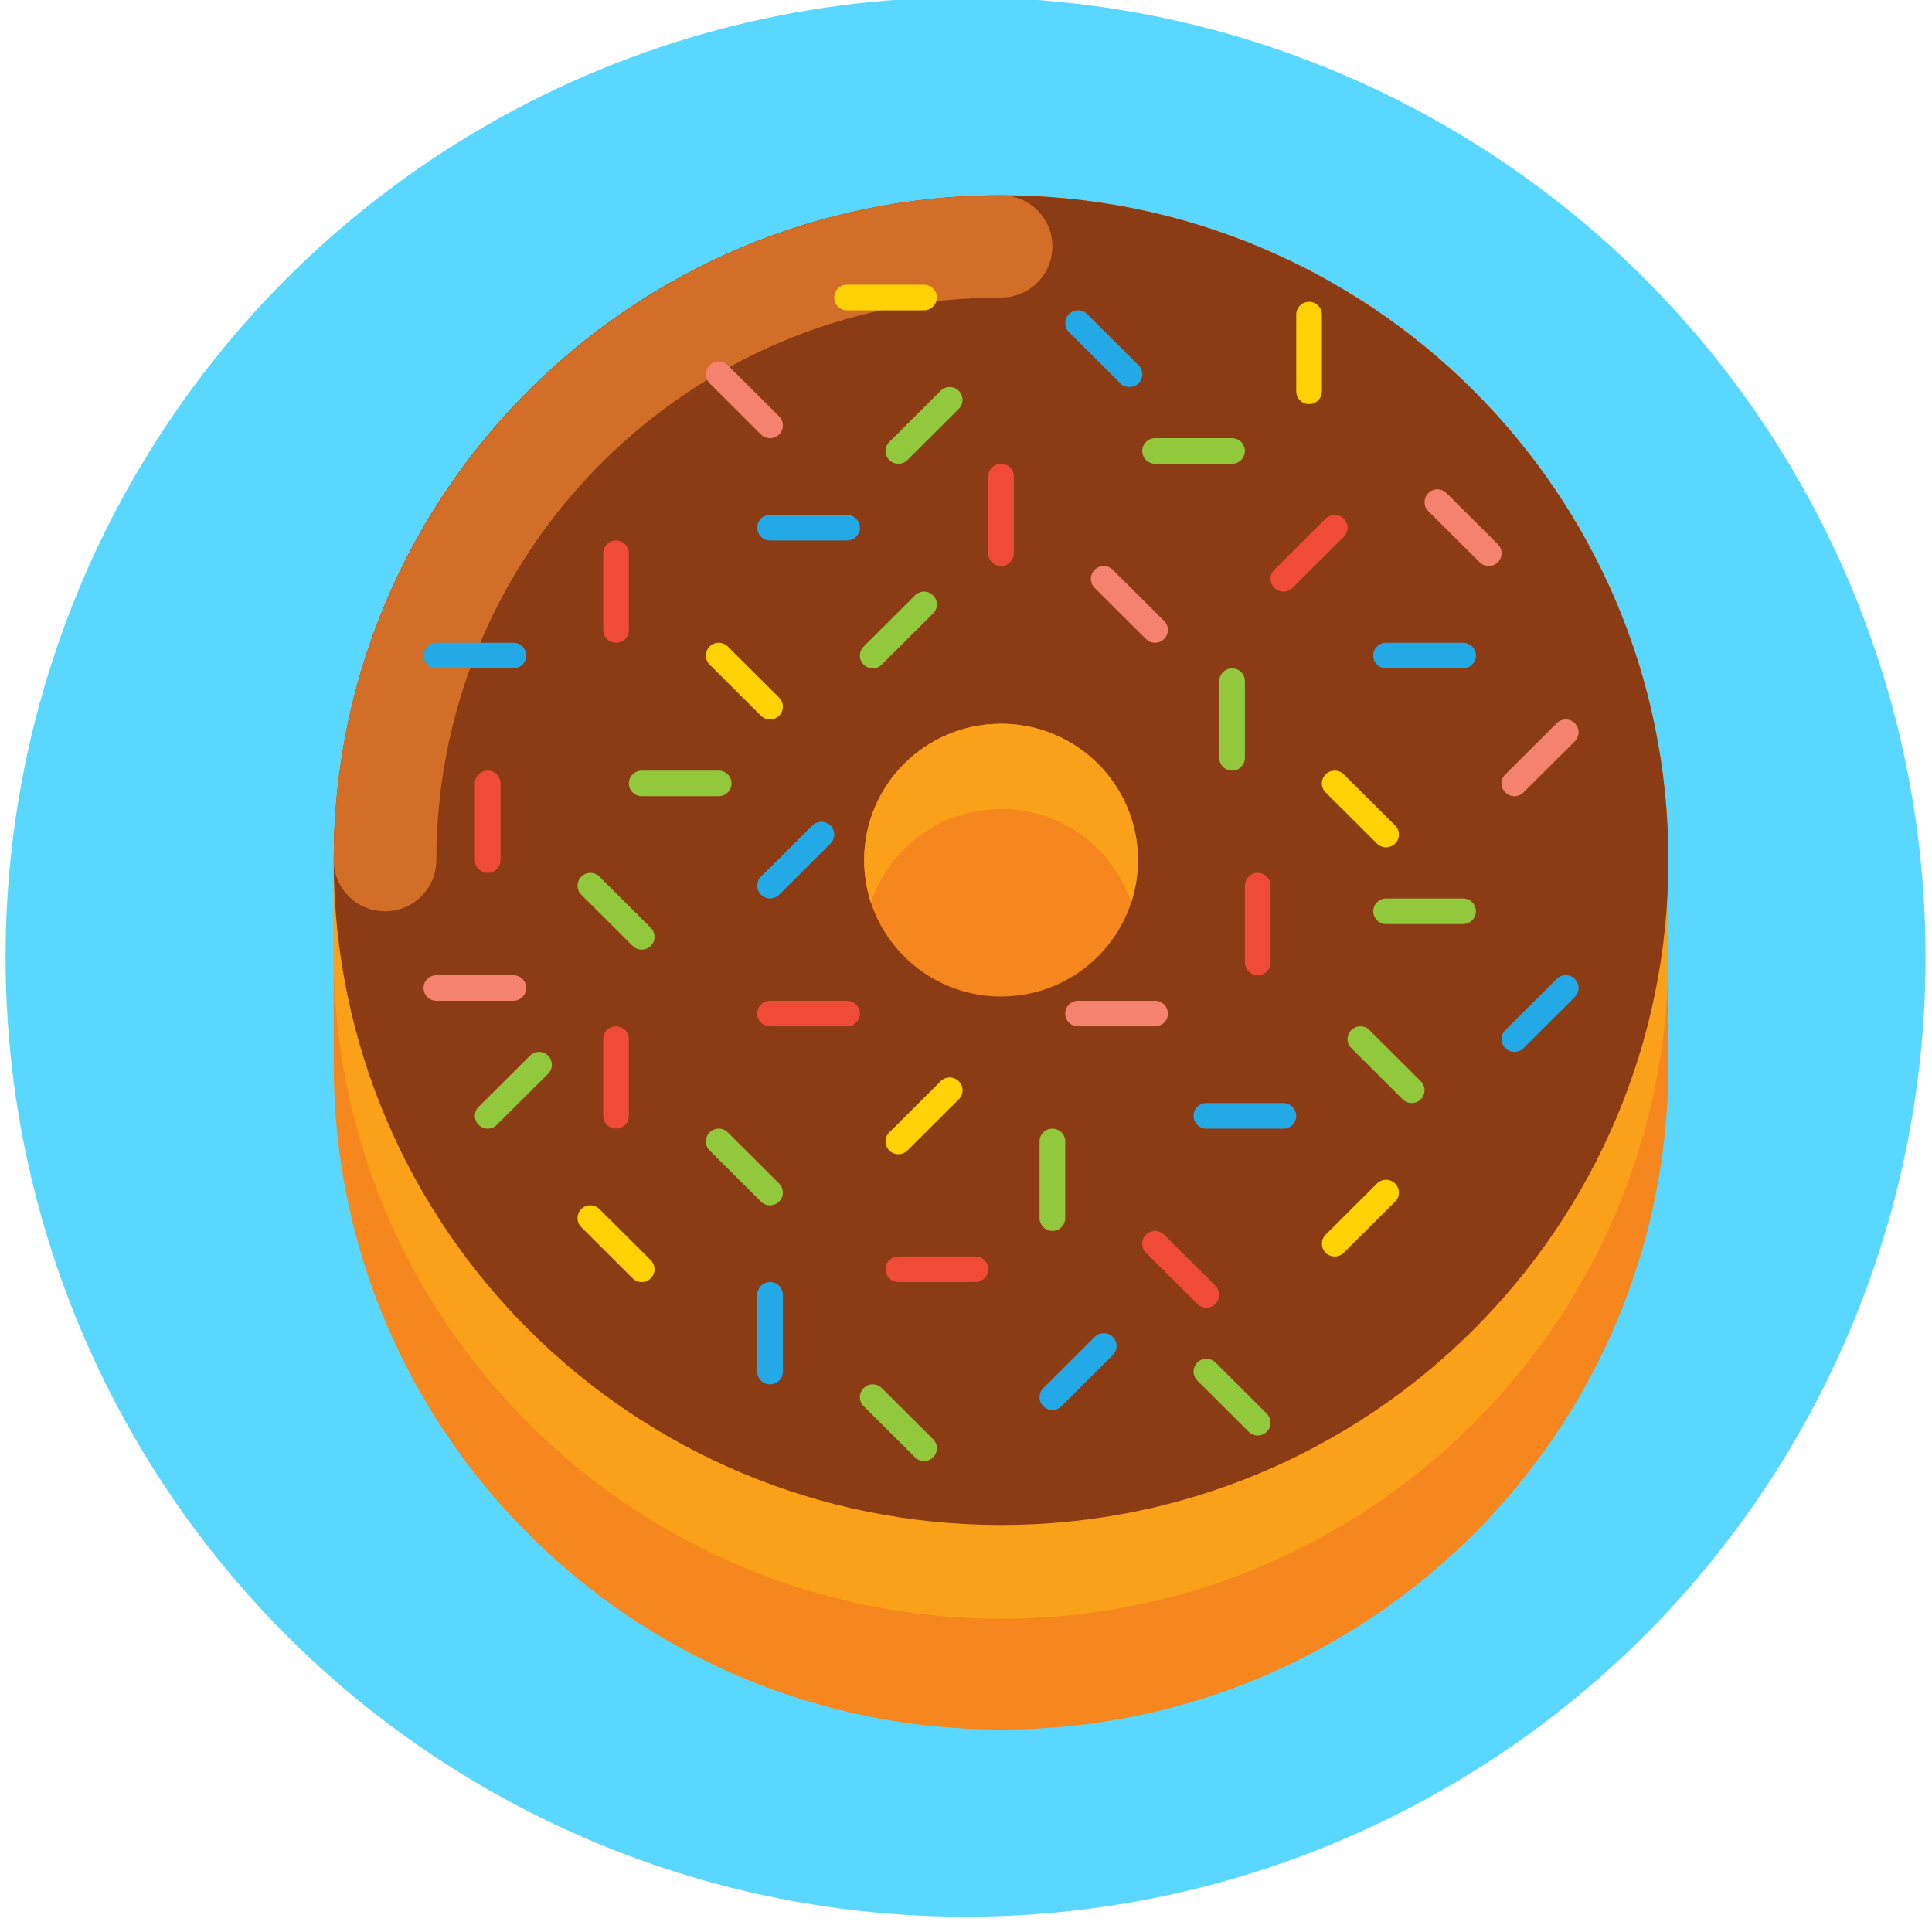 <?xml version="1.0" encoding="UTF-8" standalone="no"?>
<!DOCTYPE svg PUBLIC "-//W3C//DTD SVG 1.1//EN" "http://www.w3.org/Graphics/SVG/1.1/DTD/svg11.dtd">
<svg width="100%" height="100%" viewBox="0 0 166 166" version="1.1" xmlns="http://www.w3.org/2000/svg" xmlns:xlink="http://www.w3.org/1999/xlink" xml:space="preserve" xmlns:serif="http://www.serif.com/" style="fill-rule:evenodd;clip-rule:evenodd;stroke-linejoin:round;stroke-miterlimit:2;">
    <g transform="matrix(1,0,0,1,-5592,-880)">
        <g transform="matrix(1.63,0,0,1.753,-2950.67,16)">
            <g transform="matrix(1.1,0,0,1.019,-521.458,84.816)">
                <g id="Snack">
                    <g>
                        <g transform="matrix(0.581,0,0,0.583,2384.41,64.295)">
                            <circle cx="4992.03" cy="655.544" r="79.18" style="fill:rgb(90,215,255);"/>
                        </g>
                        <g transform="matrix(0.205,0,0,0.205,5254.5,409.837)">
                            <path d="M312,156C312,69.844 242.156,0 156,0C69.844,0 0,69.844 0,156L0,204C0,290.156 69.844,360 156,360C242.156,360 312,290.156 312,204L312,156Z" style="fill:rgb(245,135,30);fill-rule:nonzero;"/>
                            <path d="M312,156C312,69.844 242.156,0 156,0C69.844,0 0,69.844 0,156L0,178C0,264.156 69.844,334 156,334C242.156,334 312,264.156 312,178L312,156Z" style="fill:rgb(250,160,25);fill-rule:nonzero;"/>
                            <path d="M312,156C312,242.156 242.156,312 156,312C69.844,312 0,242.156 0,156C0,69.844 69.844,0 156,0C242.156,0 312,69.844 312,156Z" style="fill:rgb(140,60,20);fill-rule:nonzero;"/>
                            <path d="M12,168C5.371,168 0,162.629 0,156C0,69.98 69.98,0 156,0C162.629,0 168,5.371 168,12C168,18.629 162.629,24 156,24C83.215,24 24,83.215 24,156C24,162.629 18.629,168 12,168Z" style="fill:rgb(210,110,40);fill-rule:nonzero;"/>
                            <path d="M188,156C188,173.672 173.672,188 156,188C138.328,188 124,173.672 124,156C124,138.328 138.328,124 156,124C173.672,124 188,138.328 188,156Z" style="fill:rgb(245,135,30);fill-rule:nonzero;"/>
                            <path d="M156,144C170.18,144 182.207,153.223 186.406,166C187.441,162.855 188,159.492 188,156C188,138.328 173.672,124 156,124C138.328,124 124,138.328 124,156C124,159.492 124.559,162.855 125.594,166C129.793,153.223 141.82,144 156,144Z" style="fill:rgb(250,160,25);fill-rule:nonzero;"/>
                            <path d="M156,87C154.344,87 153,85.656 153,84L153,66C153,64.344 154.344,63 156,63C157.656,63 159,64.344 159,66L159,84C159,85.656 157.656,87 156,87Z" style="fill:rgb(240,75,55);fill-rule:nonzero;"/>
                            <path d="M210,63L192,63C190.344,63 189,61.656 189,60C189,58.344 190.344,57 192,57L210,57C211.656,57 213,58.344 213,60C213,61.656 211.656,63 210,63Z" style="fill:rgb(145,200,60);fill-rule:nonzero;"/>
                            <path d="M192,105C191.23,105 190.465,104.707 189.879,104.121L177.879,92.121C176.707,90.949 176.707,89.051 177.879,87.879C179.051,86.707 180.949,86.707 182.121,87.879L194.121,99.879C195.293,101.051 195.293,102.949 194.121,104.121C193.535,104.707 192.77,105 192,105Z" style="fill:rgb(245,130,110);fill-rule:nonzero;"/>
                            <path d="M270,87C269.23,87 268.465,86.707 267.879,86.121L255.879,74.121C254.707,72.949 254.707,71.051 255.879,69.879C257.051,68.707 258.949,68.707 260.121,69.879L272.121,81.879C273.293,83.051 273.293,84.949 272.121,86.121C271.535,86.707 270.77,87 270,87Z" style="fill:rgb(245,130,110);fill-rule:nonzero;"/>
                            <path d="M186,45C185.23,45 184.465,44.707 183.879,44.121L171.879,32.121C170.707,30.949 170.707,29.051 171.879,27.879C173.051,26.707 174.949,26.707 176.121,27.879L188.121,39.879C189.293,41.051 189.293,42.949 188.121,44.121C187.535,44.707 186.77,45 186,45Z" style="fill:rgb(35,170,230);fill-rule:nonzero;"/>
                            <path d="M222,93C221.23,93 220.465,92.707 219.879,92.121C218.707,90.949 218.707,89.051 219.879,87.879L231.879,75.879C233.051,74.707 234.949,74.707 236.121,75.879C237.293,77.051 237.293,78.949 236.121,80.121L224.121,92.121C223.535,92.707 222.769,93 222,93Z" style="fill:rgb(240,75,55);fill-rule:nonzero;"/>
                            <path d="M210,135C208.344,135 207,133.656 207,132L207,114C207,112.344 208.344,111 210,111C211.656,111 213,112.344 213,114L213,132C213,133.656 211.656,135 210,135Z" style="fill:rgb(145,200,60);fill-rule:nonzero;"/>
                            <path d="M264,111L246,111C244.344,111 243,109.656 243,108C243,106.344 244.344,105 246,105L264,105C265.656,105 267,106.344 267,108C267,109.656 265.656,111 264,111Z" style="fill:rgb(35,170,230);fill-rule:nonzero;"/>
                            <path d="M246,153C245.23,153 244.465,152.707 243.879,152.121L231.879,140.121C230.707,138.949 230.707,137.051 231.879,135.879C233.051,134.707 234.949,134.707 236.121,135.879L248.121,147.879C249.293,149.051 249.293,150.949 248.121,152.121C247.535,152.707 246.77,153 246,153Z" style="fill:rgb(255,210,5);fill-rule:nonzero;"/>
                            <path d="M216,291C215.23,291 214.465,290.707 213.879,290.121L201.879,278.121C200.707,276.949 200.707,275.051 201.879,273.879C203.051,272.707 204.949,272.707 206.121,273.879L218.121,285.879C219.293,287.051 219.293,288.949 218.121,290.121C217.535,290.707 216.77,291 216,291Z" style="fill:rgb(145,200,60);fill-rule:nonzero;"/>
                            <path d="M276,141C275.23,141 274.465,140.707 273.879,140.121C272.707,138.949 272.707,137.051 273.879,135.879L285.879,123.879C287.051,122.707 288.949,122.707 290.121,123.879C291.293,125.051 291.293,126.949 290.121,128.121L278.121,140.121C277.535,140.707 276.77,141 276,141Z" style="fill:rgb(245,130,110);fill-rule:nonzero;"/>
                            <path d="M216,183C214.344,183 213,181.656 213,180L213,162C213,160.344 214.344,159 216,159C217.656,159 219,160.344 219,162L219,180C219,181.656 217.656,183 216,183Z" style="fill:rgb(240,75,55);fill-rule:nonzero;"/>
                            <path d="M228,49C226.344,49 225,47.656 225,46L225,28C225,26.344 226.344,25 228,25C229.656,25 231,26.344 231,28L231,46C231,47.656 229.656,49 228,49Z" style="fill:rgb(255,210,5);fill-rule:nonzero;"/>
                            <path d="M264,171L246,171C244.344,171 243,169.656 243,168C243,166.344 244.344,165 246,165L264,165C265.656,165 267,166.344 267,168C267,169.656 265.656,171 264,171Z" style="fill:rgb(145,200,60);fill-rule:nonzero;"/>
                            <path d="M252,213C251.23,213 250.465,212.707 249.879,212.121L237.879,200.121C236.707,198.949 236.707,197.051 237.879,195.879C239.051,194.707 240.949,194.707 242.121,195.879L254.121,207.879C255.293,209.051 255.293,210.949 254.121,212.121C253.535,212.707 252.77,213 252,213Z" style="fill:rgb(145,200,60);fill-rule:nonzero;"/>
                            <path d="M102,57C101.23,57 100.465,56.707 99.879,56.121L87.879,44.121C86.707,42.949 86.707,41.051 87.879,39.879C89.051,38.707 90.949,38.707 92.121,39.879L104.121,51.879C105.293,53.051 105.293,54.949 104.121,56.121C103.535,56.707 102.77,57 102,57Z" style="fill:rgb(245,130,110);fill-rule:nonzero;"/>
                            <path d="M276,201C275.23,201 274.465,200.707 273.879,200.121C272.707,198.949 272.707,197.051 273.879,195.879L285.879,183.879C287.051,182.707 288.949,182.707 290.121,183.879C291.293,185.051 291.293,186.949 290.121,188.121L278.121,200.121C277.535,200.707 276.77,201 276,201Z" style="fill:rgb(35,170,230);fill-rule:nonzero;"/>
                            <path d="M168,243C166.344,243 165,241.656 165,240L165,222C165,220.344 166.344,219 168,219C169.656,219 171,220.344 171,222L171,240C171,241.656 169.656,243 168,243Z" style="fill:rgb(145,200,60);fill-rule:nonzero;"/>
                            <path d="M222,219L204,219C202.344,219 201,217.656 201,216C201,214.344 202.344,213 204,213L222,213C223.656,213 225,214.344 225,216C225,217.656 223.656,219 222,219Z" style="fill:rgb(35,170,230);fill-rule:nonzero;"/>
                            <path d="M204,261C203.23,261 202.465,260.707 201.879,260.121L189.879,248.121C188.707,246.949 188.707,245.051 189.879,243.879C191.051,242.707 192.949,242.707 194.121,243.879L206.121,255.879C207.293,257.051 207.293,258.949 206.121,260.121C205.535,260.707 204.77,261 204,261Z" style="fill:rgb(240,75,55);fill-rule:nonzero;"/>
                            <path d="M234,249C233.23,249 232.465,248.707 231.879,248.121C230.707,246.949 230.707,245.051 231.879,243.879L243.879,231.879C245.051,230.707 246.949,230.707 248.121,231.879C249.293,233.051 249.293,234.949 248.121,236.121L236.121,248.121C235.535,248.707 234.77,249 234,249Z" style="fill:rgb(255,210,5);fill-rule:nonzero;"/>
                            <path d="M66,219C64.344,219 63,217.656 63,216L63,198C63,196.344 64.344,195 66,195C67.656,195 69,196.344 69,198L69,216C69,217.656 67.656,219 66,219Z" style="fill:rgb(240,75,55);fill-rule:nonzero;"/>
                            <path d="M120,195L102,195C100.344,195 99,193.656 99,192C99,190.344 100.344,189 102,189L120,189C121.656,189 123,190.344 123,192C123,193.656 121.656,195 120,195Z" style="fill:rgb(240,75,55);fill-rule:nonzero;"/>
                            <path d="M42,189L24,189C22.344,189 21,187.656 21,186C21,184.344 22.344,183 24,183L42,183C43.656,183 45,184.344 45,186C45,187.656 43.656,189 42,189Z" style="fill:rgb(245,130,110);fill-rule:nonzero;"/>
                            <path d="M102,237C101.23,237 100.465,236.707 99.879,236.121L87.879,224.121C86.707,222.949 86.707,221.051 87.879,219.879C89.051,218.707 90.949,218.707 92.121,219.879L104.121,231.879C105.293,233.051 105.293,234.949 104.121,236.121C103.535,236.707 102.77,237 102,237Z" style="fill:rgb(145,200,60);fill-rule:nonzero;"/>
                            <path d="M132,225C131.23,225 130.465,224.707 129.879,224.121C128.707,222.949 128.707,221.051 129.879,219.879L141.879,207.879C143.051,206.707 144.949,206.707 146.121,207.879C147.293,209.051 147.293,210.949 146.121,212.121L134.121,224.121C133.535,224.707 132.77,225 132,225Z" style="fill:rgb(255,210,5);fill-rule:nonzero;"/>
                            <path d="M102,279C100.344,279 99,277.656 99,276L99,258C99,256.344 100.344,255 102,255C103.656,255 105,256.344 105,258L105,276C105,277.656 103.656,279 102,279Z" style="fill:rgb(35,170,230);fill-rule:nonzero;"/>
                            <path d="M150,255L132,255C130.344,255 129,253.656 129,252C129,250.344 130.344,249 132,249L150,249C151.656,249 153,250.344 153,252C153,253.656 151.656,255 150,255Z" style="fill:rgb(240,75,55);fill-rule:nonzero;"/>
                            <path d="M192,195L174,195C172.344,195 171,193.656 171,192C171,190.344 172.344,189 174,189L192,189C193.656,189 195,190.344 195,192C195,193.656 193.656,195 192,195Z" style="fill:rgb(245,130,110);fill-rule:nonzero;"/>
                            <path d="M138,297C137.23,297 136.465,296.707 135.879,296.121L123.879,284.121C122.707,282.949 122.707,281.051 123.879,279.879C125.051,278.707 126.949,278.707 128.121,279.879L140.121,291.879C141.293,293.051 141.293,294.949 140.121,296.121C139.535,296.707 138.77,297 138,297Z" style="fill:rgb(145,200,60);fill-rule:nonzero;"/>
                            <path d="M168,285C167.23,285 166.465,284.707 165.879,284.121C164.707,282.949 164.707,281.051 165.879,279.879L177.879,267.879C179.051,266.707 180.949,266.707 182.121,267.879C183.293,269.051 183.293,270.949 182.121,272.121L170.121,284.121C169.535,284.707 168.77,285 168,285Z" style="fill:rgb(35,170,230);fill-rule:nonzero;"/>
                            <path d="M36,159C34.344,159 33,157.656 33,156L33,138C33,136.344 34.344,135 36,135C37.656,135 39,136.344 39,138L39,156C39,157.656 37.656,159 36,159Z" style="fill:rgb(240,75,55);fill-rule:nonzero;"/>
                            <path d="M90,141L72,141C70.344,141 69,139.656 69,138C69,136.344 70.344,135 72,135L90,135C91.656,135 93,136.344 93,138C93,139.656 91.656,141 90,141Z" style="fill:rgb(145,200,60);fill-rule:nonzero;"/>
                            <path d="M138,27L120,27C118.344,27 117,25.656 117,24C117,22.344 118.344,21 120,21L138,21C139.656,21 141,22.344 141,24C141,25.656 139.656,27 138,27Z" style="fill:rgb(255,210,5);fill-rule:nonzero;"/>
                            <path d="M42,111L24,111C22.344,111 21,109.656 21,108C21,106.344 22.344,105 24,105L42,105C43.656,105 45,106.344 45,108C45,109.656 43.656,111 42,111Z" style="fill:rgb(35,170,230);fill-rule:nonzero;"/>
                            <path d="M72,177C71.23,177 70.465,176.707 69.879,176.121L57.879,164.121C56.707,162.949 56.707,161.051 57.879,159.879C59.051,158.707 60.949,158.707 62.121,159.879L74.121,171.879C75.293,173.051 75.293,174.949 74.121,176.121C73.535,176.707 72.77,177 72,177Z" style="fill:rgb(145,200,60);fill-rule:nonzero;"/>
                            <path d="M72,255C71.23,255 70.465,254.707 69.879,254.121L57.879,242.121C56.707,240.949 56.707,239.051 57.879,237.879C59.051,236.707 60.949,236.707 62.121,237.879L74.121,249.879C75.293,251.051 75.293,252.949 74.121,254.121C73.535,254.707 72.77,255 72,255Z" style="fill:rgb(255,210,5);fill-rule:nonzero;"/>
                            <path d="M102,165C101.23,165 100.465,164.707 99.879,164.121C98.707,162.949 98.707,161.051 99.879,159.879L111.879,147.879C113.051,146.707 114.949,146.707 116.121,147.879C117.293,149.051 117.293,150.949 116.121,152.121L104.121,164.121C103.535,164.707 102.77,165 102,165Z" style="fill:rgb(35,170,230);fill-rule:nonzero;"/>
                            <path d="M36,219C35.23,219 34.465,218.707 33.879,218.121C32.707,216.949 32.707,215.051 33.879,213.879L45.879,201.879C47.051,200.707 48.949,200.707 50.121,201.879C51.293,203.051 51.293,204.949 50.121,206.121L38.121,218.121C37.535,218.707 36.77,219 36,219Z" style="fill:rgb(145,200,60);fill-rule:nonzero;"/>
                            <path d="M66,105C64.344,105 63,103.656 63,102L63,84C63,82.344 64.344,81 66,81C67.656,81 69,82.344 69,84L69,102C69,103.656 67.656,105 66,105Z" style="fill:rgb(240,75,55);fill-rule:nonzero;"/>
                            <path d="M120,81L102,81C100.344,81 99,79.656 99,78C99,76.344 100.344,75 102,75L120,75C121.656,75 123,76.344 123,78C123,79.656 121.656,81 120,81Z" style="fill:rgb(35,170,230);fill-rule:nonzero;"/>
                            <path d="M102,123C101.23,123 100.465,122.707 99.879,122.121L87.879,110.121C86.707,108.949 86.707,107.051 87.879,105.879C89.051,104.707 90.949,104.707 92.121,105.879L104.121,117.879C105.293,119.051 105.293,120.949 104.121,122.121C103.535,122.707 102.77,123 102,123Z" style="fill:rgb(255,210,5);fill-rule:nonzero;"/>
                            <path d="M126,111C125.23,111 124.465,110.707 123.879,110.121C122.707,108.949 122.707,107.051 123.879,105.879L135.879,93.879C137.051,92.707 138.949,92.707 140.121,93.879C141.293,95.051 141.293,96.949 140.121,98.121L128.121,110.121C127.535,110.707 126.77,111 126,111Z" style="fill:rgb(145,200,60);fill-rule:nonzero;"/>
                            <path d="M132,63C131.23,63 130.465,62.707 129.879,62.121C128.707,60.949 128.707,59.051 129.879,57.879L141.879,45.879C143.051,44.707 144.949,44.707 146.121,45.879C147.293,47.051 147.293,48.949 146.121,50.121L134.121,62.121C133.535,62.707 132.77,63 132,63Z" style="fill:rgb(145,200,60);fill-rule:nonzero;"/>
                        </g>
                    </g>
                </g>
            </g>
        </g>
    </g>
</svg>
